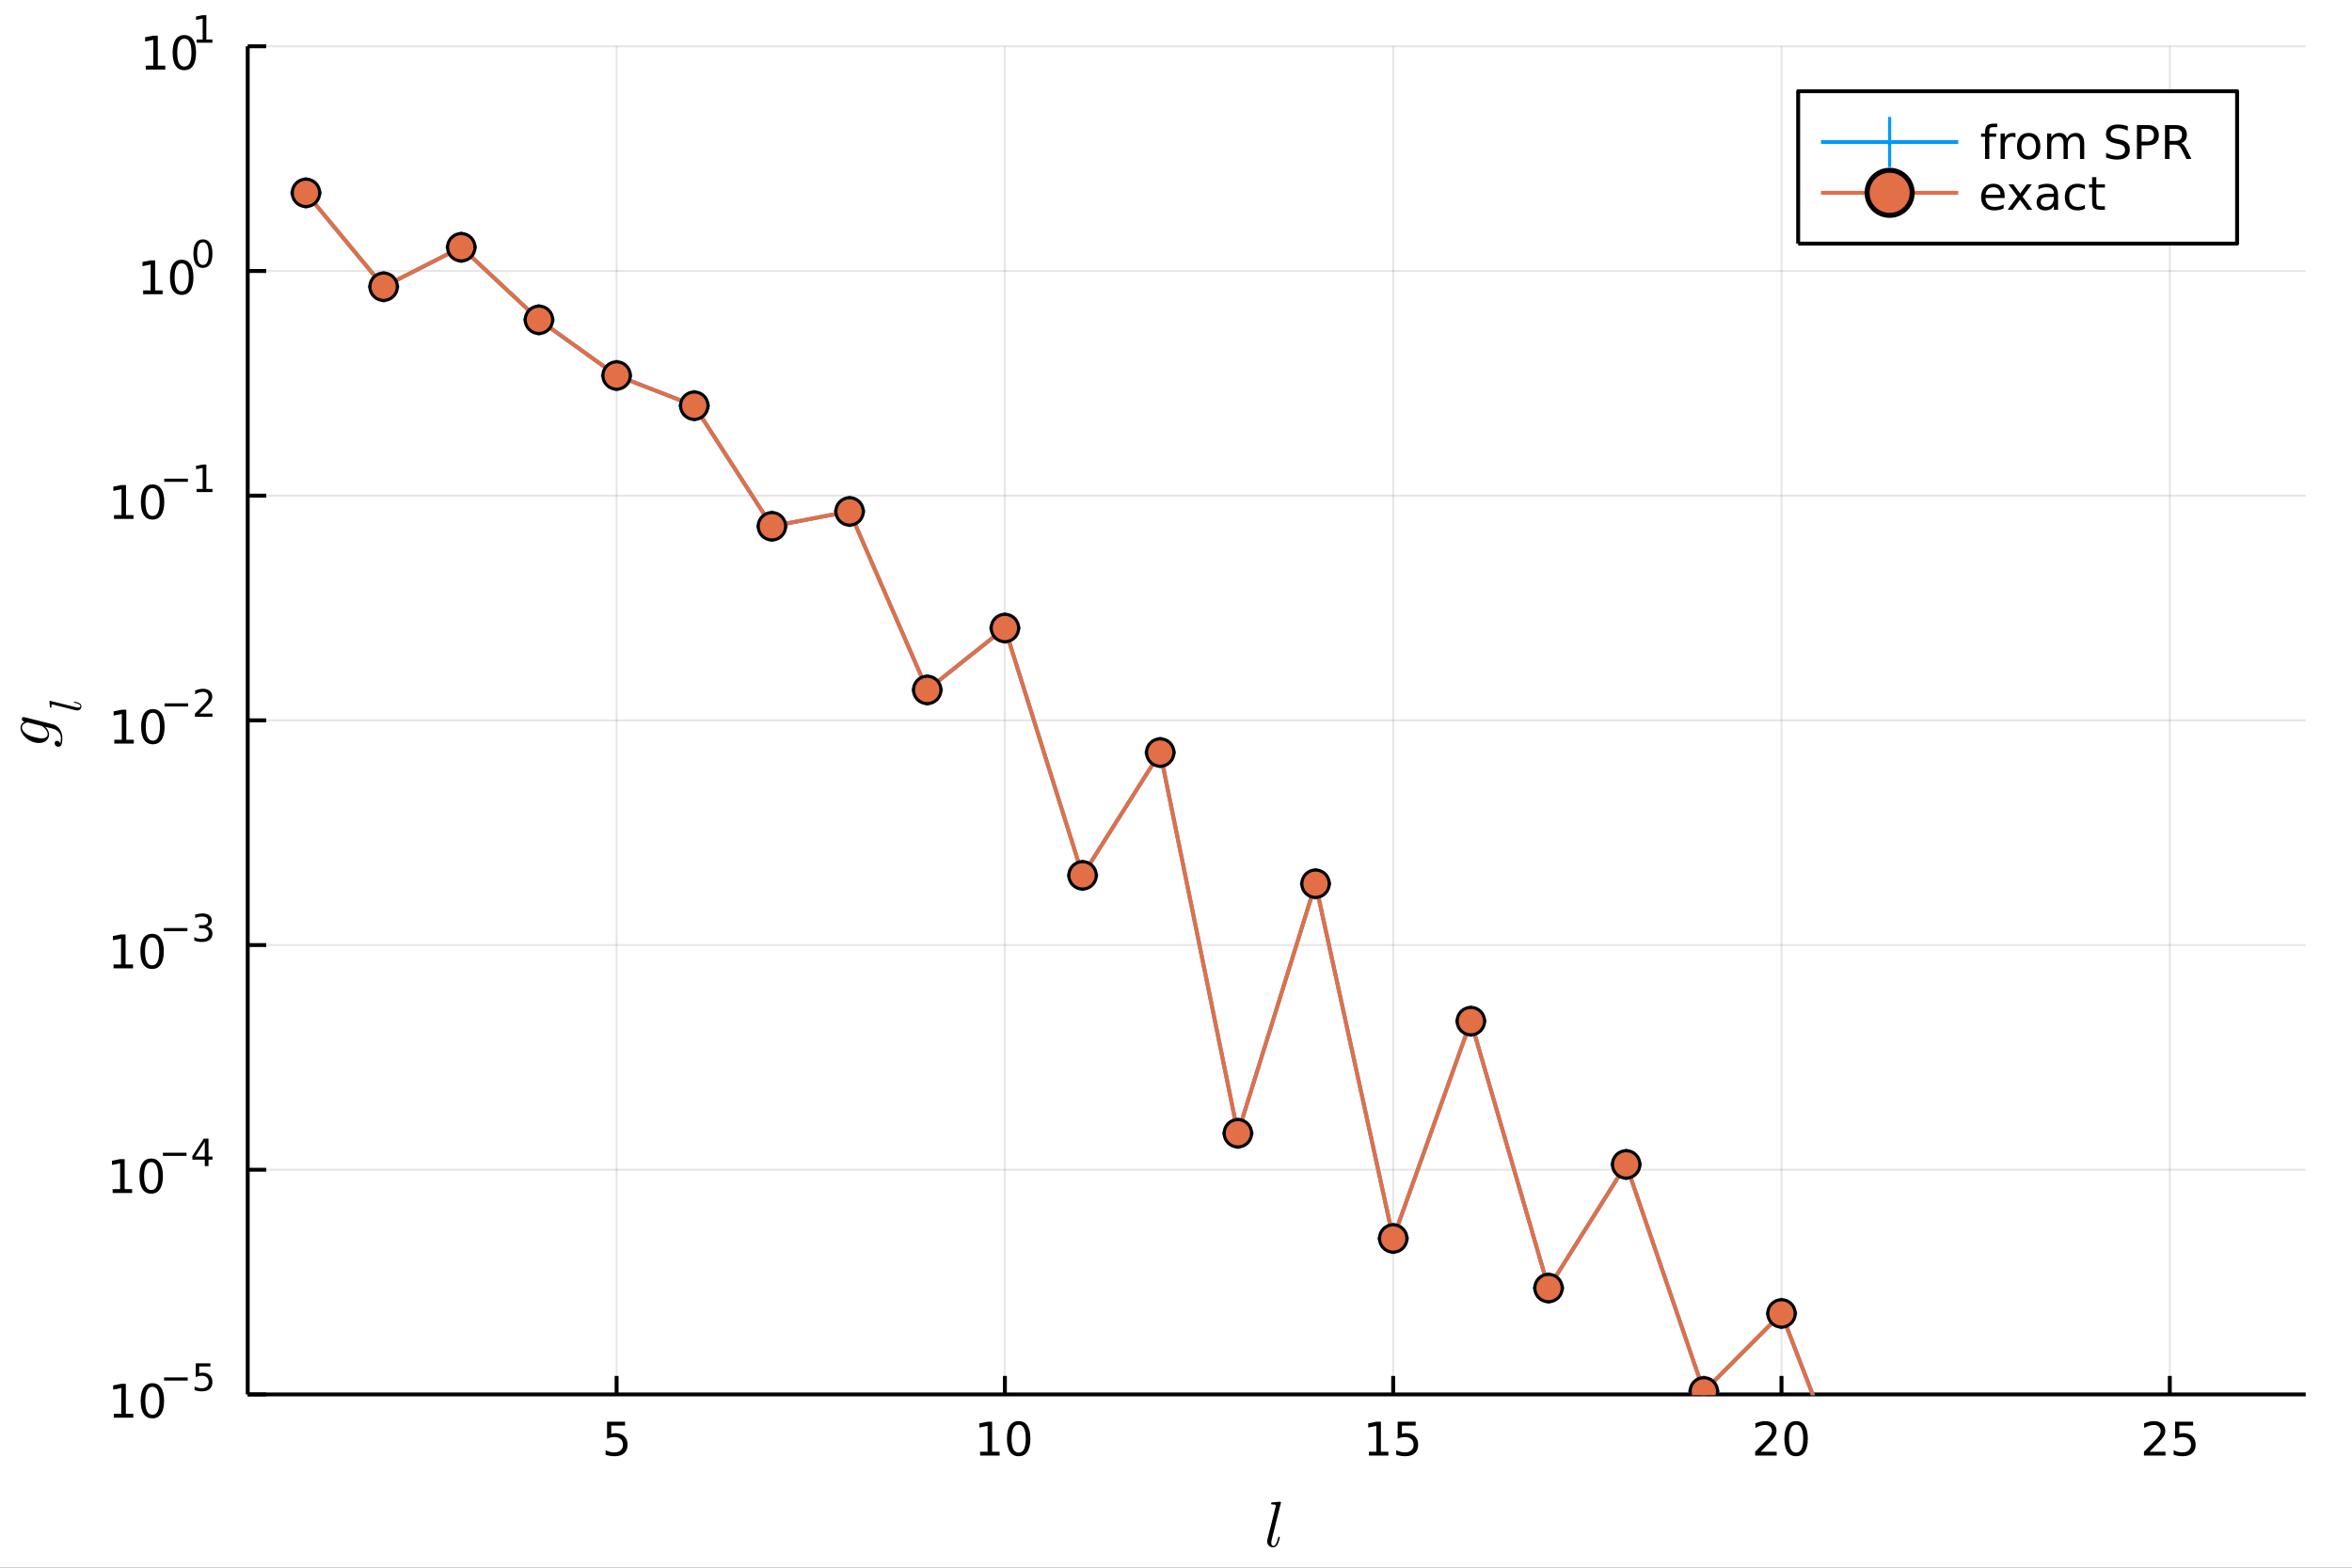<?xml version="1.0" encoding="utf-8"?>
<svg xmlns="http://www.w3.org/2000/svg" xmlns:xlink="http://www.w3.org/1999/xlink" width="600" height="400" viewBox="0 0 2400 1600">
<rect x="0" y="0" width="2400" height="1600" fill="#333333" stroke="none"/>
<defs>
  <clipPath id="clip060">
    <rect x="0" y="0" width="2400" height="1600"/>
  </clipPath>
</defs>
<path clip-path="url(#clip060)" d="
M0 1600 L2400 1600 L2400 0 L0 0  Z
  " fill="#ffffff" fill-rule="evenodd" fill-opacity="1"/>
<defs>
  <clipPath id="clip061">
    <rect x="480" y="0" width="1681" height="1600"/>
  </clipPath>
</defs>
<defs>
  <clipPath id="clip062">
    <rect x="189" y="47" width="2164" height="1377"/>
  </clipPath>
</defs>
<path clip-path="url(#clip060)" d="
M252.764 1423.18 L2352.76 1423.18 L2352.76 47.244 L252.764 47.244  Z
  " fill="#ffffff" fill-rule="evenodd" fill-opacity="1"/>
<defs>
  <clipPath id="clip063">
    <rect x="252" y="47" width="2101" height="1377"/>
  </clipPath>
</defs>
<polyline clip-path="url(#clip063)" style="stroke:#000000; stroke-linecap:butt; stroke-linejoin:round; stroke-width:2; stroke-opacity:0.1; fill:none" points="
  629.178,1423.18 629.178,47.244 
  "/>
<polyline clip-path="url(#clip063)" style="stroke:#000000; stroke-linecap:butt; stroke-linejoin:round; stroke-width:2; stroke-opacity:0.1; fill:none" points="
  1025.4,1423.18 1025.4,47.244 
  "/>
<polyline clip-path="url(#clip063)" style="stroke:#000000; stroke-linecap:butt; stroke-linejoin:round; stroke-width:2; stroke-opacity:0.1; fill:none" points="
  1421.63,1423.18 1421.63,47.244 
  "/>
<polyline clip-path="url(#clip063)" style="stroke:#000000; stroke-linecap:butt; stroke-linejoin:round; stroke-width:2; stroke-opacity:0.1; fill:none" points="
  1817.85,1423.18 1817.85,47.244 
  "/>
<polyline clip-path="url(#clip063)" style="stroke:#000000; stroke-linecap:butt; stroke-linejoin:round; stroke-width:2; stroke-opacity:0.1; fill:none" points="
  2214.08,1423.18 2214.08,47.244 
  "/>
<polyline clip-path="url(#clip060)" style="stroke:#000000; stroke-linecap:butt; stroke-linejoin:round; stroke-width:4; stroke-opacity:1; fill:none" points="
  252.764,1423.18 2352.76,1423.18 
  "/>
<polyline clip-path="url(#clip060)" style="stroke:#000000; stroke-linecap:butt; stroke-linejoin:round; stroke-width:4; stroke-opacity:1; fill:none" points="
  629.178,1423.18 629.178,1404.28 
  "/>
<polyline clip-path="url(#clip060)" style="stroke:#000000; stroke-linecap:butt; stroke-linejoin:round; stroke-width:4; stroke-opacity:1; fill:none" points="
  1025.4,1423.18 1025.4,1404.28 
  "/>
<polyline clip-path="url(#clip060)" style="stroke:#000000; stroke-linecap:butt; stroke-linejoin:round; stroke-width:4; stroke-opacity:1; fill:none" points="
  1421.63,1423.18 1421.63,1404.28 
  "/>
<polyline clip-path="url(#clip060)" style="stroke:#000000; stroke-linecap:butt; stroke-linejoin:round; stroke-width:4; stroke-opacity:1; fill:none" points="
  1817.85,1423.18 1817.85,1404.28 
  "/>
<polyline clip-path="url(#clip060)" style="stroke:#000000; stroke-linecap:butt; stroke-linejoin:round; stroke-width:4; stroke-opacity:1; fill:none" points="
  2214.08,1423.18 2214.08,1404.28 
  "/>
<path clip-path="url(#clip060)" d="M619.455 1451.02 L637.812 1451.02 L637.812 1454.96 L623.738 1454.96 L623.738 1463.43 Q624.756 1463.08 625.775 1462.92 Q626.793 1462.73 627.812 1462.73 Q633.599 1462.73 636.978 1465.9 Q640.358 1469.08 640.358 1474.49 Q640.358 1480.07 636.886 1483.17 Q633.414 1486.25 627.094 1486.25 Q624.918 1486.25 622.65 1485.88 Q620.405 1485.51 617.997 1484.77 L617.997 1480.07 Q620.08 1481.2 622.303 1481.76 Q624.525 1482.32 627.002 1482.32 Q631.006 1482.32 633.344 1480.21 Q635.682 1478.1 635.682 1474.49 Q635.682 1470.88 633.344 1468.77 Q631.006 1466.67 627.002 1466.67 Q625.127 1466.67 623.252 1467.08 Q621.4 1467.5 619.455 1468.38 L619.455 1451.02 Z" fill="#000000" fill-rule="evenodd" fill-opacity="1" /><path clip-path="url(#clip060)" d="M1000.09 1481.64 L1007.73 1481.64 L1007.73 1455.28 L999.419 1456.95 L999.419 1452.69 L1007.68 1451.02 L1012.36 1451.02 L1012.36 1481.64 L1020 1481.64 L1020 1485.58 L1000.09 1485.58 L1000.09 1481.64 Z" fill="#000000" fill-rule="evenodd" fill-opacity="1" /><path clip-path="url(#clip060)" d="M1039.44 1454.1 Q1035.83 1454.1 1034 1457.66 Q1032.2 1461.2 1032.2 1468.33 Q1032.2 1475.44 1034 1479.01 Q1035.83 1482.55 1039.44 1482.55 Q1043.08 1482.55 1044.88 1479.01 Q1046.71 1475.44 1046.71 1468.33 Q1046.71 1461.2 1044.88 1457.66 Q1043.08 1454.1 1039.44 1454.1 M1039.44 1450.39 Q1045.25 1450.39 1048.31 1455 Q1051.39 1459.58 1051.39 1468.33 Q1051.39 1477.06 1048.31 1481.67 Q1045.25 1486.25 1039.44 1486.25 Q1033.63 1486.25 1030.55 1481.67 Q1027.5 1477.06 1027.5 1468.33 Q1027.5 1459.58 1030.55 1455 Q1033.63 1450.39 1039.44 1450.39 Z" fill="#000000" fill-rule="evenodd" fill-opacity="1" /><path clip-path="url(#clip060)" d="M1396.81 1481.64 L1404.45 1481.64 L1404.45 1455.28 L1396.14 1456.95 L1396.14 1452.69 L1404.41 1451.02 L1409.08 1451.02 L1409.08 1481.64 L1416.72 1481.64 L1416.72 1485.58 L1396.81 1485.58 L1396.81 1481.64 Z" fill="#000000" fill-rule="evenodd" fill-opacity="1" /><path clip-path="url(#clip060)" d="M1426.21 1451.02 L1444.57 1451.02 L1444.57 1454.96 L1430.49 1454.96 L1430.49 1463.43 Q1431.51 1463.08 1432.53 1462.92 Q1433.55 1462.73 1434.57 1462.73 Q1440.35 1462.73 1443.73 1465.9 Q1447.11 1469.08 1447.11 1474.49 Q1447.11 1480.07 1443.64 1483.17 Q1440.17 1486.25 1433.85 1486.25 Q1431.67 1486.25 1429.41 1485.88 Q1427.16 1485.51 1424.75 1484.77 L1424.75 1480.07 Q1426.84 1481.2 1429.06 1481.76 Q1431.28 1482.32 1433.76 1482.32 Q1437.76 1482.32 1440.1 1480.21 Q1442.44 1478.1 1442.44 1474.49 Q1442.44 1470.88 1440.1 1468.77 Q1437.76 1466.67 1433.76 1466.67 Q1431.88 1466.67 1430.01 1467.08 Q1428.16 1467.5 1426.21 1468.38 L1426.21 1451.02 Z" fill="#000000" fill-rule="evenodd" fill-opacity="1" /><path clip-path="url(#clip060)" d="M1796.63 1481.64 L1812.94 1481.64 L1812.94 1485.58 L1791 1485.58 L1791 1481.64 Q1793.66 1478.89 1798.25 1474.26 Q1802.85 1469.61 1804.03 1468.27 Q1806.28 1465.74 1807.16 1464.01 Q1808.06 1462.25 1808.06 1460.56 Q1808.06 1457.8 1806.12 1456.07 Q1804.19 1454.33 1801.09 1454.33 Q1798.89 1454.33 1796.44 1455.09 Q1794.01 1455.86 1791.23 1457.41 L1791.23 1452.69 Q1794.06 1451.55 1796.51 1450.97 Q1798.96 1450.39 1801 1450.39 Q1806.37 1450.39 1809.57 1453.08 Q1812.76 1455.77 1812.76 1460.26 Q1812.76 1462.39 1811.95 1464.31 Q1811.16 1466.2 1809.06 1468.8 Q1808.48 1469.47 1805.38 1472.69 Q1802.27 1475.88 1796.63 1481.64 Z" fill="#000000" fill-rule="evenodd" fill-opacity="1" /><path clip-path="url(#clip060)" d="M1832.76 1454.1 Q1829.15 1454.1 1827.32 1457.66 Q1825.51 1461.2 1825.51 1468.33 Q1825.51 1475.44 1827.32 1479.01 Q1829.15 1482.55 1832.76 1482.55 Q1836.39 1482.55 1838.2 1479.01 Q1840.03 1475.44 1840.03 1468.33 Q1840.03 1461.2 1838.2 1457.66 Q1836.39 1454.1 1832.76 1454.1 M1832.76 1450.39 Q1838.57 1450.39 1841.63 1455 Q1844.7 1459.58 1844.7 1468.33 Q1844.7 1477.06 1841.63 1481.67 Q1838.57 1486.25 1832.76 1486.25 Q1826.95 1486.25 1823.87 1481.67 Q1820.82 1477.06 1820.82 1468.33 Q1820.82 1459.58 1823.87 1455 Q1826.95 1450.39 1832.76 1450.39 Z" fill="#000000" fill-rule="evenodd" fill-opacity="1" /><path clip-path="url(#clip060)" d="M2193.35 1481.64 L2209.67 1481.64 L2209.67 1485.58 L2187.72 1485.58 L2187.72 1481.64 Q2190.39 1478.89 2194.97 1474.26 Q2199.57 1469.61 2200.76 1468.27 Q2203 1465.74 2203.88 1464.01 Q2204.78 1462.25 2204.78 1460.56 Q2204.78 1457.8 2202.84 1456.07 Q2200.92 1454.33 2197.82 1454.33 Q2195.62 1454.33 2193.16 1455.09 Q2190.73 1455.86 2187.95 1457.41 L2187.95 1452.69 Q2190.78 1451.55 2193.23 1450.97 Q2195.69 1450.39 2197.72 1450.39 Q2203.09 1450.39 2206.29 1453.08 Q2209.48 1455.77 2209.48 1460.26 Q2209.48 1462.39 2208.67 1464.31 Q2207.89 1466.2 2205.78 1468.8 Q2205.2 1469.47 2202.1 1472.69 Q2199 1475.88 2193.35 1481.64 Z" fill="#000000" fill-rule="evenodd" fill-opacity="1" /><path clip-path="url(#clip060)" d="M2219.53 1451.02 L2237.88 1451.02 L2237.88 1454.96 L2223.81 1454.96 L2223.81 1463.43 Q2224.83 1463.08 2225.85 1462.92 Q2226.87 1462.73 2227.88 1462.73 Q2233.67 1462.73 2237.05 1465.9 Q2240.43 1469.08 2240.43 1474.49 Q2240.43 1480.07 2236.96 1483.17 Q2233.49 1486.25 2227.17 1486.25 Q2224.99 1486.25 2222.72 1485.88 Q2220.48 1485.51 2218.07 1484.77 L2218.07 1480.07 Q2220.15 1481.2 2222.38 1481.76 Q2224.6 1482.32 2227.07 1482.32 Q2231.08 1482.32 2233.42 1480.21 Q2235.76 1478.1 2235.76 1474.49 Q2235.76 1470.88 2233.42 1468.77 Q2231.08 1466.67 2227.07 1466.67 Q2225.2 1466.67 2223.32 1467.08 Q2221.47 1467.5 2219.53 1468.38 L2219.53 1451.02 Z" fill="#000000" fill-rule="evenodd" fill-opacity="1" /><path clip-path="url(#clip060)" d="M1307.14 1533.4 L1297.64 1571.54 Q1297.25 1573.05 1297.25 1574.69 Q1297.25 1577.72 1299.25 1577.72 Q1300.18 1577.72 1300.95 1577.11 Q1301.73 1576.46 1302.31 1575.21 Q1302.92 1573.92 1303.3 1572.7 Q1303.72 1571.47 1304.24 1569.57 Q1304.4 1568.83 1304.56 1568.61 Q1304.72 1568.38 1305.17 1568.38 Q1305.98 1568.38 1305.98 1569.02 Q1305.17 1572.99 1303.98 1575.5 Q1302.24 1579.2 1299.02 1579.2 Q1296.61 1579.2 1294.8 1577.53 Q1293.03 1575.82 1293.03 1573.11 Q1293.03 1572.08 1293.35 1570.86 L1301.66 1537.88 L1301.89 1536.59 Q1301.89 1536.24 1301.76 1536.05 Q1301.63 1535.85 1300.86 1535.66 Q1300.12 1535.47 1298.63 1535.47 Q1298.02 1535.47 1297.73 1535.43 Q1297.48 1535.4 1297.22 1535.24 Q1296.99 1535.08 1296.99 1534.73 Q1296.99 1534.15 1297.22 1533.82 Q1297.48 1533.5 1297.67 1533.44 Q1297.86 1533.37 1298.25 1533.34 Q1298.8 1533.31 1300.63 1533.15 Q1302.47 1532.95 1304.05 1532.83 Q1305.62 1532.7 1306.3 1532.7 Q1306.69 1532.7 1306.88 1532.89 Q1307.1 1533.05 1307.14 1533.24 L1307.14 1533.4 Z" fill="#000000" fill-rule="evenodd" fill-opacity="1" /><polyline clip-path="url(#clip063)" style="stroke:#000000; stroke-linecap:butt; stroke-linejoin:round; stroke-width:2; stroke-opacity:0.1; fill:none" points="
  252.764,1423.18 2352.76,1423.18 
  "/>
<polyline clip-path="url(#clip063)" style="stroke:#000000; stroke-linecap:butt; stroke-linejoin:round; stroke-width:2; stroke-opacity:0.1; fill:none" points="
  252.764,1193.86 2352.76,1193.86 
  "/>
<polyline clip-path="url(#clip063)" style="stroke:#000000; stroke-linecap:butt; stroke-linejoin:round; stroke-width:2; stroke-opacity:0.1; fill:none" points="
  252.764,964.535 2352.76,964.535 
  "/>
<polyline clip-path="url(#clip063)" style="stroke:#000000; stroke-linecap:butt; stroke-linejoin:round; stroke-width:2; stroke-opacity:0.1; fill:none" points="
  252.764,735.212 2352.76,735.212 
  "/>
<polyline clip-path="url(#clip063)" style="stroke:#000000; stroke-linecap:butt; stroke-linejoin:round; stroke-width:2; stroke-opacity:0.1; fill:none" points="
  252.764,505.889 2352.76,505.889 
  "/>
<polyline clip-path="url(#clip063)" style="stroke:#000000; stroke-linecap:butt; stroke-linejoin:round; stroke-width:2; stroke-opacity:0.1; fill:none" points="
  252.764,276.567 2352.76,276.567 
  "/>
<polyline clip-path="url(#clip063)" style="stroke:#000000; stroke-linecap:butt; stroke-linejoin:round; stroke-width:2; stroke-opacity:0.1; fill:none" points="
  252.764,47.244 2352.76,47.244 
  "/>
<polyline clip-path="url(#clip060)" style="stroke:#000000; stroke-linecap:butt; stroke-linejoin:round; stroke-width:4; stroke-opacity:1; fill:none" points="
  252.764,1423.18 252.764,47.244 
  "/>
<polyline clip-path="url(#clip060)" style="stroke:#000000; stroke-linecap:butt; stroke-linejoin:round; stroke-width:4; stroke-opacity:1; fill:none" points="
  252.764,1423.18 271.662,1423.18 
  "/>
<polyline clip-path="url(#clip060)" style="stroke:#000000; stroke-linecap:butt; stroke-linejoin:round; stroke-width:4; stroke-opacity:1; fill:none" points="
  252.764,1193.86 271.662,1193.86 
  "/>
<polyline clip-path="url(#clip060)" style="stroke:#000000; stroke-linecap:butt; stroke-linejoin:round; stroke-width:4; stroke-opacity:1; fill:none" points="
  252.764,964.535 271.662,964.535 
  "/>
<polyline clip-path="url(#clip060)" style="stroke:#000000; stroke-linecap:butt; stroke-linejoin:round; stroke-width:4; stroke-opacity:1; fill:none" points="
  252.764,735.212 271.662,735.212 
  "/>
<polyline clip-path="url(#clip060)" style="stroke:#000000; stroke-linecap:butt; stroke-linejoin:round; stroke-width:4; stroke-opacity:1; fill:none" points="
  252.764,505.889 271.662,505.889 
  "/>
<polyline clip-path="url(#clip060)" style="stroke:#000000; stroke-linecap:butt; stroke-linejoin:round; stroke-width:4; stroke-opacity:1; fill:none" points="
  252.764,276.567 271.662,276.567 
  "/>
<polyline clip-path="url(#clip060)" style="stroke:#000000; stroke-linecap:butt; stroke-linejoin:round; stroke-width:4; stroke-opacity:1; fill:none" points="
  252.764,47.244 271.662,47.244 
  "/>
<path clip-path="url(#clip060)" d="M116.135 1442.97 L123.774 1442.97 L123.774 1416.61 L115.464 1418.27 L115.464 1414.01 L123.728 1412.35 L128.404 1412.35 L128.404 1442.97 L136.042 1442.97 L136.042 1446.91 L116.135 1446.91 L116.135 1442.97 Z" fill="#000000" fill-rule="evenodd" fill-opacity="1" /><path clip-path="url(#clip060)" d="M155.487 1415.43 Q151.876 1415.43 150.047 1418.99 Q148.241 1422.53 148.241 1429.66 Q148.241 1436.77 150.047 1440.33 Q151.876 1443.88 155.487 1443.88 Q159.121 1443.88 160.927 1440.33 Q162.755 1436.77 162.755 1429.66 Q162.755 1422.53 160.927 1418.99 Q159.121 1415.43 155.487 1415.43 M155.487 1411.72 Q161.297 1411.72 164.352 1416.33 Q167.431 1420.91 167.431 1429.66 Q167.431 1438.39 164.352 1443 Q161.297 1447.58 155.487 1447.58 Q149.677 1447.58 146.598 1443 Q143.542 1438.39 143.542 1429.66 Q143.542 1420.91 146.598 1416.33 Q149.677 1411.72 155.487 1411.72 Z" fill="#000000" fill-rule="evenodd" fill-opacity="1" /><path clip-path="url(#clip060)" d="M167.431 1405.82 L191.543 1405.82 L191.543 1409.02 L167.431 1409.02 L167.431 1405.82 Z" fill="#000000" fill-rule="evenodd" fill-opacity="1" /><path clip-path="url(#clip060)" d="M199.781 1391.42 L214.695 1391.42 L214.695 1394.61 L203.26 1394.61 L203.26 1401.5 Q204.088 1401.22 204.915 1401.08 Q205.743 1400.93 206.57 1400.93 Q211.272 1400.93 214.018 1403.51 Q216.764 1406.09 216.764 1410.49 Q216.764 1415.02 213.943 1417.54 Q211.122 1420.04 205.987 1420.04 Q204.219 1420.04 202.376 1419.74 Q200.552 1419.44 198.596 1418.84 L198.596 1415.02 Q200.288 1415.94 202.094 1416.39 Q203.899 1416.85 205.912 1416.85 Q209.166 1416.85 211.065 1415.13 Q212.965 1413.42 212.965 1410.49 Q212.965 1407.55 211.065 1405.84 Q209.166 1404.13 205.912 1404.13 Q204.388 1404.13 202.865 1404.47 Q201.36 1404.81 199.781 1405.52 L199.781 1391.42 Z" fill="#000000" fill-rule="evenodd" fill-opacity="1" /><path clip-path="url(#clip060)" d="M114.931 1213.65 L122.57 1213.65 L122.57 1187.28 L114.26 1188.95 L114.26 1184.69 L122.524 1183.02 L127.2 1183.02 L127.2 1213.65 L134.839 1213.65 L134.839 1217.58 L114.931 1217.58 L114.931 1213.65 Z" fill="#000000" fill-rule="evenodd" fill-opacity="1" /><path clip-path="url(#clip060)" d="M154.283 1186.1 Q150.672 1186.1 148.843 1189.67 Q147.038 1193.21 147.038 1200.34 Q147.038 1207.45 148.843 1211.01 Q150.672 1214.55 154.283 1214.55 Q157.917 1214.55 159.723 1211.01 Q161.552 1207.45 161.552 1200.34 Q161.552 1193.21 159.723 1189.67 Q157.917 1186.1 154.283 1186.1 M154.283 1182.4 Q160.093 1182.4 163.149 1187.01 Q166.227 1191.59 166.227 1200.34 Q166.227 1209.07 163.149 1213.67 Q160.093 1218.26 154.283 1218.26 Q148.473 1218.26 145.394 1213.67 Q142.339 1209.07 142.339 1200.34 Q142.339 1191.59 145.394 1187.01 Q148.473 1182.4 154.283 1182.4 Z" fill="#000000" fill-rule="evenodd" fill-opacity="1" /><path clip-path="url(#clip060)" d="M166.227 1176.5 L190.339 1176.5 L190.339 1179.7 L166.227 1179.7 L166.227 1176.5 Z" fill="#000000" fill-rule="evenodd" fill-opacity="1" /><path clip-path="url(#clip060)" d="M208.978 1165.4 L199.386 1180.39 L208.978 1180.39 L208.978 1165.4 M207.981 1162.09 L212.758 1162.09 L212.758 1180.39 L216.764 1180.39 L216.764 1183.55 L212.758 1183.55 L212.758 1190.17 L208.978 1190.17 L208.978 1183.55 L196.301 1183.55 L196.301 1179.89 L207.981 1162.09 Z" fill="#000000" fill-rule="evenodd" fill-opacity="1" /><path clip-path="url(#clip060)" d="M115.853 984.327 L123.492 984.327 L123.492 957.961 L115.182 959.628 L115.182 955.369 L123.446 953.702 L128.121 953.702 L128.121 984.327 L135.76 984.327 L135.76 988.262 L115.853 988.262 L115.853 984.327 Z" fill="#000000" fill-rule="evenodd" fill-opacity="1" /><path clip-path="url(#clip060)" d="M155.205 956.781 Q151.594 956.781 149.765 960.346 Q147.959 963.887 147.959 971.017 Q147.959 978.123 149.765 981.688 Q151.594 985.23 155.205 985.23 Q158.839 985.23 160.644 981.688 Q162.473 978.123 162.473 971.017 Q162.473 963.887 160.644 960.346 Q158.839 956.781 155.205 956.781 M155.205 953.077 Q161.015 953.077 164.07 957.684 Q167.149 962.267 167.149 971.017 Q167.149 979.744 164.07 984.35 Q161.015 988.933 155.205 988.933 Q149.395 988.933 146.316 984.35 Q143.26 979.744 143.26 971.017 Q143.26 962.267 146.316 957.684 Q149.395 953.077 155.205 953.077 Z" fill="#000000" fill-rule="evenodd" fill-opacity="1" /><path clip-path="url(#clip060)" d="M167.149 947.179 L191.261 947.179 L191.261 950.376 L167.149 950.376 L167.149 947.179 Z" fill="#000000" fill-rule="evenodd" fill-opacity="1" /><path clip-path="url(#clip060)" d="M210.971 945.712 Q213.698 946.295 215.222 948.138 Q216.764 949.981 216.764 952.689 Q216.764 956.846 213.905 959.121 Q211.046 961.397 205.78 961.397 Q204.012 961.397 202.132 961.04 Q200.27 960.701 198.276 960.005 L198.276 956.338 Q199.856 957.26 201.737 957.73 Q203.617 958.2 205.667 958.2 Q209.241 958.2 211.103 956.789 Q212.984 955.379 212.984 952.689 Q212.984 950.207 211.234 948.815 Q209.504 947.404 206.401 947.404 L203.128 947.404 L203.128 944.282 L206.551 944.282 Q209.354 944.282 210.84 943.172 Q212.325 942.044 212.325 939.938 Q212.325 937.775 210.783 936.627 Q209.26 935.461 206.401 935.461 Q204.84 935.461 203.053 935.8 Q201.266 936.138 199.122 936.853 L199.122 933.468 Q201.285 932.866 203.166 932.565 Q205.066 932.264 206.739 932.264 Q211.065 932.264 213.585 934.239 Q216.106 936.195 216.106 939.543 Q216.106 941.875 214.77 943.492 Q213.435 945.091 210.971 945.712 Z" fill="#000000" fill-rule="evenodd" fill-opacity="1" /><path clip-path="url(#clip060)" d="M116.624 755.004 L124.263 755.004 L124.263 728.639 L115.953 730.305 L115.953 726.046 L124.217 724.38 L128.893 724.38 L128.893 755.004 L136.531 755.004 L136.531 758.94 L116.624 758.94 L116.624 755.004 Z" fill="#000000" fill-rule="evenodd" fill-opacity="1" /><path clip-path="url(#clip060)" d="M155.976 727.458 Q152.365 727.458 150.536 731.023 Q148.73 734.565 148.73 741.694 Q148.73 748.801 150.536 752.366 Q152.365 755.907 155.976 755.907 Q159.61 755.907 161.416 752.366 Q163.244 748.801 163.244 741.694 Q163.244 734.565 161.416 731.023 Q159.61 727.458 155.976 727.458 M155.976 723.755 Q161.786 723.755 164.841 728.361 Q167.92 732.944 167.92 741.694 Q167.92 750.421 164.841 755.028 Q161.786 759.611 155.976 759.611 Q150.166 759.611 147.087 755.028 Q144.031 750.421 144.031 741.694 Q144.031 732.944 147.087 728.361 Q150.166 723.755 155.976 723.755 Z" fill="#000000" fill-rule="evenodd" fill-opacity="1" /><path clip-path="url(#clip060)" d="M167.92 717.856 L192.032 717.856 L192.032 721.053 L167.92 721.053 L167.92 717.856 Z" fill="#000000" fill-rule="evenodd" fill-opacity="1" /><path clip-path="url(#clip060)" d="M203.504 728.332 L216.764 728.332 L216.764 731.529 L198.934 731.529 L198.934 728.332 Q201.097 726.094 204.821 722.332 Q208.564 718.552 209.523 717.461 Q211.347 715.411 212.062 714 Q212.796 712.571 212.796 711.198 Q212.796 708.96 211.216 707.549 Q209.655 706.139 207.134 706.139 Q205.348 706.139 203.354 706.759 Q201.379 707.38 199.122 708.64 L199.122 704.803 Q201.417 703.882 203.41 703.412 Q205.404 702.941 207.059 702.941 Q211.423 702.941 214.018 705.123 Q216.613 707.305 216.613 710.953 Q216.613 712.684 215.955 714.245 Q215.316 715.787 213.604 717.894 Q213.134 718.439 210.614 721.053 Q208.094 723.649 203.504 728.332 Z" fill="#000000" fill-rule="evenodd" fill-opacity="1" /><path clip-path="url(#clip060)" d="M116.323 525.682 L123.962 525.682 L123.962 499.316 L115.652 500.983 L115.652 496.724 L123.916 495.057 L128.592 495.057 L128.592 525.682 L136.231 525.682 L136.231 529.617 L116.323 529.617 L116.323 525.682 Z" fill="#000000" fill-rule="evenodd" fill-opacity="1" /><path clip-path="url(#clip060)" d="M155.675 498.136 Q152.064 498.136 150.235 501.7 Q148.43 505.242 148.43 512.372 Q148.43 519.478 150.235 523.043 Q152.064 526.585 155.675 526.585 Q159.309 526.585 161.115 523.043 Q162.943 519.478 162.943 512.372 Q162.943 505.242 161.115 501.7 Q159.309 498.136 155.675 498.136 M155.675 494.432 Q161.485 494.432 164.541 499.038 Q167.619 503.622 167.619 512.372 Q167.619 521.098 164.541 525.705 Q161.485 530.288 155.675 530.288 Q149.865 530.288 146.786 525.705 Q143.73 521.098 143.73 512.372 Q143.73 503.622 146.786 499.038 Q149.865 494.432 155.675 494.432 Z" fill="#000000" fill-rule="evenodd" fill-opacity="1" /><path clip-path="url(#clip060)" d="M167.619 488.533 L191.731 488.533 L191.731 491.731 L167.619 491.731 L167.619 488.533 Z" fill="#000000" fill-rule="evenodd" fill-opacity="1" /><path clip-path="url(#clip060)" d="M200.589 499.009 L206.796 499.009 L206.796 477.587 L200.044 478.941 L200.044 475.481 L206.758 474.127 L210.557 474.127 L210.557 499.009 L216.764 499.009 L216.764 502.207 L200.589 502.207 L200.589 499.009 Z" fill="#000000" fill-rule="evenodd" fill-opacity="1" /><path clip-path="url(#clip060)" d="M146.058 296.359 L153.697 296.359 L153.697 269.994 L145.387 271.66 L145.387 267.401 L153.651 265.734 L158.327 265.734 L158.327 296.359 L165.966 296.359 L165.966 300.294 L146.058 300.294 L146.058 296.359 Z" fill="#000000" fill-rule="evenodd" fill-opacity="1" /><path clip-path="url(#clip060)" d="M185.41 268.813 Q181.799 268.813 179.97 272.378 Q178.165 275.919 178.165 283.049 Q178.165 290.155 179.97 293.72 Q181.799 297.262 185.41 297.262 Q189.044 297.262 190.85 293.72 Q192.678 290.155 192.678 283.049 Q192.678 275.919 190.85 272.378 Q189.044 268.813 185.41 268.813 M185.41 265.109 Q191.22 265.109 194.276 269.716 Q197.354 274.299 197.354 283.049 Q197.354 291.776 194.276 296.382 Q191.22 300.966 185.41 300.966 Q179.6 300.966 176.521 296.382 Q173.466 291.776 173.466 283.049 Q173.466 274.299 176.521 269.716 Q179.6 265.109 185.41 265.109 Z" fill="#000000" fill-rule="evenodd" fill-opacity="1" /><path clip-path="url(#clip060)" d="M207.059 247.305 Q204.125 247.305 202.639 250.202 Q201.172 253.079 201.172 258.872 Q201.172 264.646 202.639 267.543 Q204.125 270.42 207.059 270.42 Q210.012 270.42 211.479 267.543 Q212.965 264.646 212.965 258.872 Q212.965 253.079 211.479 250.202 Q210.012 247.305 207.059 247.305 M207.059 244.296 Q211.78 244.296 214.263 248.039 Q216.764 251.763 216.764 258.872 Q216.764 265.963 214.263 269.705 Q211.78 273.429 207.059 273.429 Q202.338 273.429 199.837 269.705 Q197.354 265.963 197.354 258.872 Q197.354 251.763 199.837 248.039 Q202.338 244.296 207.059 244.296 Z" fill="#000000" fill-rule="evenodd" fill-opacity="1" /><path clip-path="url(#clip060)" d="M148.748 67.037 L156.387 67.037 L156.387 40.671 L148.077 42.338 L148.077 38.078 L156.34 36.412 L161.016 36.412 L161.016 67.037 L168.655 67.037 L168.655 70.972 L148.748 70.972 L148.748 67.037 Z" fill="#000000" fill-rule="evenodd" fill-opacity="1" /><path clip-path="url(#clip060)" d="M188.099 39.49 Q184.488 39.49 182.66 43.055 Q180.854 46.597 180.854 53.726 Q180.854 60.833 182.66 64.398 Q184.488 67.939 188.099 67.939 Q191.734 67.939 193.539 64.398 Q195.368 60.833 195.368 53.726 Q195.368 46.597 193.539 43.055 Q191.734 39.49 188.099 39.49 M188.099 35.787 Q193.91 35.787 196.965 40.393 Q200.044 44.977 200.044 53.726 Q200.044 62.453 196.965 67.06 Q193.91 71.643 188.099 71.643 Q182.289 71.643 179.211 67.06 Q176.155 62.453 176.155 53.726 Q176.155 44.977 179.211 40.393 Q182.289 35.787 188.099 35.787 Z" fill="#000000" fill-rule="evenodd" fill-opacity="1" /><path clip-path="url(#clip060)" d="M200.589 40.364 L206.796 40.364 L206.796 18.942 L200.044 20.296 L200.044 16.835 L206.758 15.481 L210.557 15.481 L210.557 40.364 L216.764 40.364 L216.764 43.561 L200.589 43.561 L200.589 40.364 Z" fill="#000000" fill-rule="evenodd" fill-opacity="1" /><path clip-path="url(#clip060)" d="M24.036 731.86 Q24.068 731.86 25.227 732.053 L54.503 739.396 Q56.048 739.782 57.594 740.877 Q59.172 741.94 60.525 743.647 Q61.91 745.322 62.747 747.898 Q63.617 750.442 63.617 753.373 Q63.617 758.043 62.618 760.104 Q61.652 762.133 59.591 762.133 Q57.788 762.133 56.757 761.006 Q55.759 759.879 55.759 758.591 Q55.759 757.367 56.467 756.723 Q57.176 756.079 58.078 756.079 Q59.076 756.079 60.074 756.755 Q61.105 757.431 61.491 758.784 Q62.168 756.626 62.168 753.502 Q62.168 746.9 55.179 744.066 Q55.082 744.001 55.05 744.001 L46.322 741.811 L46.258 741.908 Q46.902 742.455 47.643 743.325 Q48.351 744.162 49.221 745.966 Q50.09 747.769 50.09 749.541 Q50.09 753.244 47.256 755.789 Q44.39 758.301 39.656 758.301 Q36.21 758.301 32.764 756.916 Q29.285 755.499 26.741 753.309 Q24.165 751.087 22.554 748.252 Q20.944 745.386 20.944 742.616 Q20.944 740.684 22.104 739.042 Q23.231 737.399 25.099 736.497 Q23.553 736.336 22.909 735.467 Q22.265 734.565 22.265 733.792 Q22.265 732.923 22.748 732.407 Q23.198 731.86 24.036 731.86 M28.062 737.27 Q27.868 737.27 27.353 737.399 Q26.806 737.528 25.936 737.914 Q25.067 738.269 24.294 738.816 Q23.521 739.364 22.973 740.362 Q22.393 741.328 22.393 742.552 Q22.393 744.549 24.068 746.546 Q25.711 748.542 28.255 749.927 Q30.703 751.215 35.437 752.439 Q40.171 753.631 42.586 753.631 Q44.97 753.631 46.805 752.6 Q48.641 751.57 48.641 749.347 Q48.641 746.771 46.258 744.001 Q43.778 741.135 41.653 740.652 L29.06 737.464 Q28.287 737.27 28.062 737.27 Z" fill="#000000" fill-rule="evenodd" fill-opacity="1" /><path clip-path="url(#clip060)" d="M50.98 715.235 L77.672 721.885 Q78.731 722.156 79.881 722.156 Q82 722.156 82 720.758 Q82 720.104 81.572 719.563 Q81.121 719.022 80.242 718.616 Q79.34 718.188 78.484 717.917 Q77.627 717.624 76.297 717.263 Q75.778 717.151 75.62 717.038 Q75.463 716.925 75.463 716.61 Q75.463 716.046 75.913 716.046 Q78.686 716.61 80.445 717.444 Q83.037 718.661 83.037 720.916 Q83.037 722.606 81.865 723.869 Q80.67 725.109 78.776 725.109 Q78.055 725.109 77.198 724.883 L54.113 719.067 L53.212 718.909 Q52.964 718.909 52.828 718.999 Q52.693 719.09 52.558 719.631 Q52.422 720.149 52.422 721.186 Q52.422 721.615 52.4 721.817 Q52.377 721.998 52.265 722.178 Q52.152 722.336 51.904 722.336 Q51.498 722.336 51.273 722.178 Q51.047 721.998 51.002 721.862 Q50.957 721.727 50.935 721.457 Q50.912 721.073 50.799 719.788 Q50.664 718.503 50.574 717.399 Q50.484 716.294 50.484 715.821 Q50.484 715.55 50.619 715.415 Q50.732 715.257 50.867 715.235 L50.98 715.235 Z" fill="#000000" fill-rule="evenodd" fill-opacity="1" /><polyline clip-path="url(#clip063)" style="stroke:#009af9; stroke-linecap:butt; stroke-linejoin:round; stroke-width:4; stroke-opacity:1; fill:none" points="
  312.198,196.821 391.443,292.623 470.688,252.363 549.933,326.391 629.178,383.246 708.423,414.045 787.668,537.119 866.913,521.953 946.158,704.13 1025.4,640.962 
  1104.65,893.394 1183.89,768.009 1263.14,1156.62 1342.38,901.92 1421.63,1263.97 1500.87,1042.16 1580.12,1314.59 1659.36,1188.42 1738.61,1420.07 1817.85,1340.51 
  1897.1,1546.59 1976.34,1498.32 2055.59,1686.15 2134.83,1661.75 2214.08,1835.61 2293.32,1830.73 
  "/>
<line clip-path="url(#clip063)" x1="312.198" y1="196.821" x2="312.198" y2="180.821" style="stroke:#009af9; stroke-width:3.2; stroke-opacity:1"/>
<line clip-path="url(#clip063)" x1="312.198" y1="196.821" x2="296.198" y2="196.821" style="stroke:#009af9; stroke-width:3.2; stroke-opacity:1"/>
<line clip-path="url(#clip063)" x1="312.198" y1="196.821" x2="312.198" y2="212.821" style="stroke:#009af9; stroke-width:3.2; stroke-opacity:1"/>
<line clip-path="url(#clip063)" x1="312.198" y1="196.821" x2="328.198" y2="196.821" style="stroke:#009af9; stroke-width:3.2; stroke-opacity:1"/>
<line clip-path="url(#clip063)" x1="391.443" y1="292.623" x2="391.443" y2="276.623" style="stroke:#009af9; stroke-width:3.2; stroke-opacity:1"/>
<line clip-path="url(#clip063)" x1="391.443" y1="292.623" x2="375.443" y2="292.623" style="stroke:#009af9; stroke-width:3.2; stroke-opacity:1"/>
<line clip-path="url(#clip063)" x1="391.443" y1="292.623" x2="391.443" y2="308.623" style="stroke:#009af9; stroke-width:3.2; stroke-opacity:1"/>
<line clip-path="url(#clip063)" x1="391.443" y1="292.623" x2="407.443" y2="292.623" style="stroke:#009af9; stroke-width:3.2; stroke-opacity:1"/>
<line clip-path="url(#clip063)" x1="470.688" y1="252.363" x2="470.688" y2="236.363" style="stroke:#009af9; stroke-width:3.2; stroke-opacity:1"/>
<line clip-path="url(#clip063)" x1="470.688" y1="252.363" x2="454.688" y2="252.363" style="stroke:#009af9; stroke-width:3.2; stroke-opacity:1"/>
<line clip-path="url(#clip063)" x1="470.688" y1="252.363" x2="470.688" y2="268.363" style="stroke:#009af9; stroke-width:3.2; stroke-opacity:1"/>
<line clip-path="url(#clip063)" x1="470.688" y1="252.363" x2="486.688" y2="252.363" style="stroke:#009af9; stroke-width:3.2; stroke-opacity:1"/>
<line clip-path="url(#clip063)" x1="549.933" y1="326.391" x2="549.933" y2="310.391" style="stroke:#009af9; stroke-width:3.2; stroke-opacity:1"/>
<line clip-path="url(#clip063)" x1="549.933" y1="326.391" x2="533.933" y2="326.391" style="stroke:#009af9; stroke-width:3.2; stroke-opacity:1"/>
<line clip-path="url(#clip063)" x1="549.933" y1="326.391" x2="549.933" y2="342.391" style="stroke:#009af9; stroke-width:3.2; stroke-opacity:1"/>
<line clip-path="url(#clip063)" x1="549.933" y1="326.391" x2="565.933" y2="326.391" style="stroke:#009af9; stroke-width:3.2; stroke-opacity:1"/>
<line clip-path="url(#clip063)" x1="629.178" y1="383.246" x2="629.178" y2="367.246" style="stroke:#009af9; stroke-width:3.2; stroke-opacity:1"/>
<line clip-path="url(#clip063)" x1="629.178" y1="383.246" x2="613.178" y2="383.246" style="stroke:#009af9; stroke-width:3.2; stroke-opacity:1"/>
<line clip-path="url(#clip063)" x1="629.178" y1="383.246" x2="629.178" y2="399.246" style="stroke:#009af9; stroke-width:3.2; stroke-opacity:1"/>
<line clip-path="url(#clip063)" x1="629.178" y1="383.246" x2="645.178" y2="383.246" style="stroke:#009af9; stroke-width:3.2; stroke-opacity:1"/>
<line clip-path="url(#clip063)" x1="708.423" y1="414.045" x2="708.423" y2="398.045" style="stroke:#009af9; stroke-width:3.2; stroke-opacity:1"/>
<line clip-path="url(#clip063)" x1="708.423" y1="414.045" x2="692.423" y2="414.045" style="stroke:#009af9; stroke-width:3.2; stroke-opacity:1"/>
<line clip-path="url(#clip063)" x1="708.423" y1="414.045" x2="708.423" y2="430.045" style="stroke:#009af9; stroke-width:3.2; stroke-opacity:1"/>
<line clip-path="url(#clip063)" x1="708.423" y1="414.045" x2="724.423" y2="414.045" style="stroke:#009af9; stroke-width:3.2; stroke-opacity:1"/>
<line clip-path="url(#clip063)" x1="787.668" y1="537.119" x2="787.668" y2="521.119" style="stroke:#009af9; stroke-width:3.2; stroke-opacity:1"/>
<line clip-path="url(#clip063)" x1="787.668" y1="537.119" x2="771.668" y2="537.119" style="stroke:#009af9; stroke-width:3.2; stroke-opacity:1"/>
<line clip-path="url(#clip063)" x1="787.668" y1="537.119" x2="787.668" y2="553.119" style="stroke:#009af9; stroke-width:3.2; stroke-opacity:1"/>
<line clip-path="url(#clip063)" x1="787.668" y1="537.119" x2="803.668" y2="537.119" style="stroke:#009af9; stroke-width:3.2; stroke-opacity:1"/>
<line clip-path="url(#clip063)" x1="866.913" y1="521.953" x2="866.913" y2="505.953" style="stroke:#009af9; stroke-width:3.2; stroke-opacity:1"/>
<line clip-path="url(#clip063)" x1="866.913" y1="521.953" x2="850.913" y2="521.953" style="stroke:#009af9; stroke-width:3.2; stroke-opacity:1"/>
<line clip-path="url(#clip063)" x1="866.913" y1="521.953" x2="866.913" y2="537.953" style="stroke:#009af9; stroke-width:3.2; stroke-opacity:1"/>
<line clip-path="url(#clip063)" x1="866.913" y1="521.953" x2="882.913" y2="521.953" style="stroke:#009af9; stroke-width:3.2; stroke-opacity:1"/>
<line clip-path="url(#clip063)" x1="946.158" y1="704.13" x2="946.158" y2="688.13" style="stroke:#009af9; stroke-width:3.2; stroke-opacity:1"/>
<line clip-path="url(#clip063)" x1="946.158" y1="704.13" x2="930.158" y2="704.13" style="stroke:#009af9; stroke-width:3.2; stroke-opacity:1"/>
<line clip-path="url(#clip063)" x1="946.158" y1="704.13" x2="946.158" y2="720.13" style="stroke:#009af9; stroke-width:3.2; stroke-opacity:1"/>
<line clip-path="url(#clip063)" x1="946.158" y1="704.13" x2="962.158" y2="704.13" style="stroke:#009af9; stroke-width:3.2; stroke-opacity:1"/>
<line clip-path="url(#clip063)" x1="1025.4" y1="640.962" x2="1025.4" y2="624.962" style="stroke:#009af9; stroke-width:3.2; stroke-opacity:1"/>
<line clip-path="url(#clip063)" x1="1025.4" y1="640.962" x2="1009.4" y2="640.962" style="stroke:#009af9; stroke-width:3.2; stroke-opacity:1"/>
<line clip-path="url(#clip063)" x1="1025.4" y1="640.962" x2="1025.4" y2="656.962" style="stroke:#009af9; stroke-width:3.2; stroke-opacity:1"/>
<line clip-path="url(#clip063)" x1="1025.4" y1="640.962" x2="1041.4" y2="640.962" style="stroke:#009af9; stroke-width:3.2; stroke-opacity:1"/>
<line clip-path="url(#clip063)" x1="1104.65" y1="893.394" x2="1104.65" y2="877.394" style="stroke:#009af9; stroke-width:3.2; stroke-opacity:1"/>
<line clip-path="url(#clip063)" x1="1104.65" y1="893.394" x2="1088.65" y2="893.394" style="stroke:#009af9; stroke-width:3.2; stroke-opacity:1"/>
<line clip-path="url(#clip063)" x1="1104.65" y1="893.394" x2="1104.65" y2="909.394" style="stroke:#009af9; stroke-width:3.2; stroke-opacity:1"/>
<line clip-path="url(#clip063)" x1="1104.65" y1="893.394" x2="1120.65" y2="893.394" style="stroke:#009af9; stroke-width:3.2; stroke-opacity:1"/>
<line clip-path="url(#clip063)" x1="1183.89" y1="768.009" x2="1183.89" y2="752.009" style="stroke:#009af9; stroke-width:3.2; stroke-opacity:1"/>
<line clip-path="url(#clip063)" x1="1183.89" y1="768.009" x2="1167.89" y2="768.009" style="stroke:#009af9; stroke-width:3.2; stroke-opacity:1"/>
<line clip-path="url(#clip063)" x1="1183.89" y1="768.009" x2="1183.89" y2="784.009" style="stroke:#009af9; stroke-width:3.2; stroke-opacity:1"/>
<line clip-path="url(#clip063)" x1="1183.89" y1="768.009" x2="1199.89" y2="768.009" style="stroke:#009af9; stroke-width:3.2; stroke-opacity:1"/>
<line clip-path="url(#clip063)" x1="1263.14" y1="1156.62" x2="1263.14" y2="1140.62" style="stroke:#009af9; stroke-width:3.2; stroke-opacity:1"/>
<line clip-path="url(#clip063)" x1="1263.14" y1="1156.62" x2="1247.14" y2="1156.62" style="stroke:#009af9; stroke-width:3.2; stroke-opacity:1"/>
<line clip-path="url(#clip063)" x1="1263.14" y1="1156.62" x2="1263.14" y2="1172.62" style="stroke:#009af9; stroke-width:3.2; stroke-opacity:1"/>
<line clip-path="url(#clip063)" x1="1263.14" y1="1156.62" x2="1279.14" y2="1156.62" style="stroke:#009af9; stroke-width:3.2; stroke-opacity:1"/>
<line clip-path="url(#clip063)" x1="1342.38" y1="901.92" x2="1342.38" y2="885.92" style="stroke:#009af9; stroke-width:3.2; stroke-opacity:1"/>
<line clip-path="url(#clip063)" x1="1342.38" y1="901.92" x2="1326.38" y2="901.92" style="stroke:#009af9; stroke-width:3.2; stroke-opacity:1"/>
<line clip-path="url(#clip063)" x1="1342.38" y1="901.92" x2="1342.38" y2="917.92" style="stroke:#009af9; stroke-width:3.2; stroke-opacity:1"/>
<line clip-path="url(#clip063)" x1="1342.38" y1="901.92" x2="1358.38" y2="901.92" style="stroke:#009af9; stroke-width:3.2; stroke-opacity:1"/>
<line clip-path="url(#clip063)" x1="1421.63" y1="1263.97" x2="1421.63" y2="1247.97" style="stroke:#009af9; stroke-width:3.2; stroke-opacity:1"/>
<line clip-path="url(#clip063)" x1="1421.63" y1="1263.97" x2="1405.63" y2="1263.97" style="stroke:#009af9; stroke-width:3.2; stroke-opacity:1"/>
<line clip-path="url(#clip063)" x1="1421.63" y1="1263.97" x2="1421.63" y2="1279.97" style="stroke:#009af9; stroke-width:3.2; stroke-opacity:1"/>
<line clip-path="url(#clip063)" x1="1421.63" y1="1263.97" x2="1437.63" y2="1263.97" style="stroke:#009af9; stroke-width:3.2; stroke-opacity:1"/>
<line clip-path="url(#clip063)" x1="1500.87" y1="1042.16" x2="1500.87" y2="1026.16" style="stroke:#009af9; stroke-width:3.2; stroke-opacity:1"/>
<line clip-path="url(#clip063)" x1="1500.87" y1="1042.16" x2="1484.87" y2="1042.16" style="stroke:#009af9; stroke-width:3.2; stroke-opacity:1"/>
<line clip-path="url(#clip063)" x1="1500.87" y1="1042.16" x2="1500.87" y2="1058.16" style="stroke:#009af9; stroke-width:3.2; stroke-opacity:1"/>
<line clip-path="url(#clip063)" x1="1500.87" y1="1042.16" x2="1516.87" y2="1042.16" style="stroke:#009af9; stroke-width:3.2; stroke-opacity:1"/>
<line clip-path="url(#clip063)" x1="1580.12" y1="1314.59" x2="1580.12" y2="1298.59" style="stroke:#009af9; stroke-width:3.2; stroke-opacity:1"/>
<line clip-path="url(#clip063)" x1="1580.12" y1="1314.59" x2="1564.12" y2="1314.59" style="stroke:#009af9; stroke-width:3.2; stroke-opacity:1"/>
<line clip-path="url(#clip063)" x1="1580.12" y1="1314.59" x2="1580.12" y2="1330.59" style="stroke:#009af9; stroke-width:3.2; stroke-opacity:1"/>
<line clip-path="url(#clip063)" x1="1580.12" y1="1314.59" x2="1596.12" y2="1314.59" style="stroke:#009af9; stroke-width:3.2; stroke-opacity:1"/>
<line clip-path="url(#clip063)" x1="1659.36" y1="1188.42" x2="1659.36" y2="1172.42" style="stroke:#009af9; stroke-width:3.2; stroke-opacity:1"/>
<line clip-path="url(#clip063)" x1="1659.36" y1="1188.42" x2="1643.36" y2="1188.42" style="stroke:#009af9; stroke-width:3.2; stroke-opacity:1"/>
<line clip-path="url(#clip063)" x1="1659.36" y1="1188.42" x2="1659.36" y2="1204.42" style="stroke:#009af9; stroke-width:3.2; stroke-opacity:1"/>
<line clip-path="url(#clip063)" x1="1659.36" y1="1188.42" x2="1675.36" y2="1188.42" style="stroke:#009af9; stroke-width:3.2; stroke-opacity:1"/>
<line clip-path="url(#clip063)" x1="1738.61" y1="1420.07" x2="1738.61" y2="1404.07" style="stroke:#009af9; stroke-width:3.2; stroke-opacity:1"/>
<line clip-path="url(#clip063)" x1="1738.61" y1="1420.07" x2="1722.61" y2="1420.07" style="stroke:#009af9; stroke-width:3.2; stroke-opacity:1"/>
<line clip-path="url(#clip063)" x1="1738.61" y1="1420.07" x2="1738.61" y2="1436.07" style="stroke:#009af9; stroke-width:3.2; stroke-opacity:1"/>
<line clip-path="url(#clip063)" x1="1738.61" y1="1420.07" x2="1754.61" y2="1420.07" style="stroke:#009af9; stroke-width:3.2; stroke-opacity:1"/>
<line clip-path="url(#clip063)" x1="1817.85" y1="1340.51" x2="1817.85" y2="1324.51" style="stroke:#009af9; stroke-width:3.2; stroke-opacity:1"/>
<line clip-path="url(#clip063)" x1="1817.85" y1="1340.51" x2="1801.85" y2="1340.51" style="stroke:#009af9; stroke-width:3.2; stroke-opacity:1"/>
<line clip-path="url(#clip063)" x1="1817.85" y1="1340.51" x2="1817.85" y2="1356.51" style="stroke:#009af9; stroke-width:3.2; stroke-opacity:1"/>
<line clip-path="url(#clip063)" x1="1817.85" y1="1340.51" x2="1833.85" y2="1340.51" style="stroke:#009af9; stroke-width:3.2; stroke-opacity:1"/>
<polyline clip-path="url(#clip063)" style="stroke:#e26f46; stroke-linecap:butt; stroke-linejoin:round; stroke-width:4; stroke-opacity:1; fill:none" points="
  312.198,196.821 391.443,292.623 470.688,252.363 549.933,326.391 629.178,383.246 708.423,414.045 787.668,537.119 866.913,521.953 946.158,704.13 1025.4,640.962 
  1104.65,893.394 1183.89,768.009 1263.14,1156.62 1342.38,901.92 1421.63,1263.97 1500.87,1042.16 1580.12,1314.59 1659.36,1188.42 1738.61,1420.07 1817.85,1340.51 
  1897.1,1546.59 1976.34,1498.32 2055.59,1686.15 2134.83,1661.75 2214.08,1835.61 2293.32,1830.73 
  "/>
<circle clip-path="url(#clip063)" cx="312.198" cy="196.821" r="14" fill="#e26f46" fill-rule="evenodd" fill-opacity="1" stroke="#000000" stroke-opacity="1" stroke-width="3.2"/>
<circle clip-path="url(#clip063)" cx="391.443" cy="292.623" r="14" fill="#e26f46" fill-rule="evenodd" fill-opacity="1" stroke="#000000" stroke-opacity="1" stroke-width="3.2"/>
<circle clip-path="url(#clip063)" cx="470.688" cy="252.363" r="14" fill="#e26f46" fill-rule="evenodd" fill-opacity="1" stroke="#000000" stroke-opacity="1" stroke-width="3.2"/>
<circle clip-path="url(#clip063)" cx="549.933" cy="326.391" r="14" fill="#e26f46" fill-rule="evenodd" fill-opacity="1" stroke="#000000" stroke-opacity="1" stroke-width="3.2"/>
<circle clip-path="url(#clip063)" cx="629.178" cy="383.246" r="14" fill="#e26f46" fill-rule="evenodd" fill-opacity="1" stroke="#000000" stroke-opacity="1" stroke-width="3.2"/>
<circle clip-path="url(#clip063)" cx="708.423" cy="414.045" r="14" fill="#e26f46" fill-rule="evenodd" fill-opacity="1" stroke="#000000" stroke-opacity="1" stroke-width="3.2"/>
<circle clip-path="url(#clip063)" cx="787.668" cy="537.119" r="14" fill="#e26f46" fill-rule="evenodd" fill-opacity="1" stroke="#000000" stroke-opacity="1" stroke-width="3.2"/>
<circle clip-path="url(#clip063)" cx="866.913" cy="521.953" r="14" fill="#e26f46" fill-rule="evenodd" fill-opacity="1" stroke="#000000" stroke-opacity="1" stroke-width="3.2"/>
<circle clip-path="url(#clip063)" cx="946.158" cy="704.13" r="14" fill="#e26f46" fill-rule="evenodd" fill-opacity="1" stroke="#000000" stroke-opacity="1" stroke-width="3.2"/>
<circle clip-path="url(#clip063)" cx="1025.4" cy="640.962" r="14" fill="#e26f46" fill-rule="evenodd" fill-opacity="1" stroke="#000000" stroke-opacity="1" stroke-width="3.2"/>
<circle clip-path="url(#clip063)" cx="1104.65" cy="893.394" r="14" fill="#e26f46" fill-rule="evenodd" fill-opacity="1" stroke="#000000" stroke-opacity="1" stroke-width="3.2"/>
<circle clip-path="url(#clip063)" cx="1183.89" cy="768.009" r="14" fill="#e26f46" fill-rule="evenodd" fill-opacity="1" stroke="#000000" stroke-opacity="1" stroke-width="3.2"/>
<circle clip-path="url(#clip063)" cx="1263.14" cy="1156.62" r="14" fill="#e26f46" fill-rule="evenodd" fill-opacity="1" stroke="#000000" stroke-opacity="1" stroke-width="3.2"/>
<circle clip-path="url(#clip063)" cx="1342.38" cy="901.92" r="14" fill="#e26f46" fill-rule="evenodd" fill-opacity="1" stroke="#000000" stroke-opacity="1" stroke-width="3.2"/>
<circle clip-path="url(#clip063)" cx="1421.63" cy="1263.97" r="14" fill="#e26f46" fill-rule="evenodd" fill-opacity="1" stroke="#000000" stroke-opacity="1" stroke-width="3.2"/>
<circle clip-path="url(#clip063)" cx="1500.87" cy="1042.16" r="14" fill="#e26f46" fill-rule="evenodd" fill-opacity="1" stroke="#000000" stroke-opacity="1" stroke-width="3.2"/>
<circle clip-path="url(#clip063)" cx="1580.12" cy="1314.59" r="14" fill="#e26f46" fill-rule="evenodd" fill-opacity="1" stroke="#000000" stroke-opacity="1" stroke-width="3.2"/>
<circle clip-path="url(#clip063)" cx="1659.36" cy="1188.42" r="14" fill="#e26f46" fill-rule="evenodd" fill-opacity="1" stroke="#000000" stroke-opacity="1" stroke-width="3.2"/>
<circle clip-path="url(#clip063)" cx="1738.61" cy="1420.07" r="14" fill="#e26f46" fill-rule="evenodd" fill-opacity="1" stroke="#000000" stroke-opacity="1" stroke-width="3.2"/>
<circle clip-path="url(#clip063)" cx="1817.85" cy="1340.51" r="14" fill="#e26f46" fill-rule="evenodd" fill-opacity="1" stroke="#000000" stroke-opacity="1" stroke-width="3.2"/>
<path clip-path="url(#clip060)" d="
M1834.86 248.629 L2282.76 248.629 L2282.76 93.109 L1834.86 93.109  Z
  " fill="#ffffff" fill-rule="evenodd" fill-opacity="1"/>
<polyline clip-path="url(#clip060)" style="stroke:#000000; stroke-linecap:butt; stroke-linejoin:round; stroke-width:4; stroke-opacity:1; fill:none" points="
  1834.86,248.629 2282.76,248.629 2282.76,93.109 1834.86,93.109 1834.86,248.629 
  "/>
<polyline clip-path="url(#clip060)" style="stroke:#009af9; stroke-linecap:butt; stroke-linejoin:round; stroke-width:4; stroke-opacity:1; fill:none" points="
  1858.2,144.949 1998.2,144.949 
  "/>
<line clip-path="url(#clip060)" x1="1928.2" y1="144.949" x2="1928.2" y2="119.349" style="stroke:#009af9; stroke-width:3.2; stroke-opacity:1"/>
<line clip-path="url(#clip060)" x1="1928.2" y1="144.949" x2="1902.6" y2="144.949" style="stroke:#009af9; stroke-width:3.2; stroke-opacity:1"/>
<line clip-path="url(#clip060)" x1="1928.2" y1="144.949" x2="1928.2" y2="170.549" style="stroke:#009af9; stroke-width:3.2; stroke-opacity:1"/>
<line clip-path="url(#clip060)" x1="1928.2" y1="144.949" x2="1953.8" y2="144.949" style="stroke:#009af9; stroke-width:3.2; stroke-opacity:1"/>
<path clip-path="url(#clip060)" d="M2038.04 126.21 L2038.04 129.752 L2033.96 129.752 Q2031.67 129.752 2030.77 130.678 Q2029.89 131.604 2029.89 134.011 L2029.89 136.303 L2036.9 136.303 L2036.9 139.613 L2029.89 139.613 L2029.89 162.229 L2025.6 162.229 L2025.6 139.613 L2021.53 139.613 L2021.53 136.303 L2025.6 136.303 L2025.6 134.497 Q2025.6 130.169 2027.62 128.201 Q2029.63 126.21 2034.01 126.21 L2038.04 126.21 Z" fill="#000000" fill-rule="evenodd" fill-opacity="1" /><path clip-path="url(#clip060)" d="M2056.62 140.284 Q2055.91 139.868 2055.05 139.682 Q2054.22 139.474 2053.2 139.474 Q2049.59 139.474 2047.64 141.835 Q2045.72 144.173 2045.72 148.571 L2045.72 162.229 L2041.44 162.229 L2041.44 136.303 L2045.72 136.303 L2045.72 140.331 Q2047.06 137.969 2049.22 136.835 Q2051.37 135.678 2054.45 135.678 Q2054.89 135.678 2055.42 135.747 Q2055.95 135.794 2056.6 135.909 L2056.62 140.284 Z" fill="#000000" fill-rule="evenodd" fill-opacity="1" /><path clip-path="url(#clip060)" d="M2070.1 139.289 Q2066.67 139.289 2064.68 141.974 Q2062.69 144.636 2062.69 149.289 Q2062.69 153.942 2064.66 156.627 Q2066.65 159.289 2070.1 159.289 Q2073.5 159.289 2075.49 156.604 Q2077.48 153.918 2077.48 149.289 Q2077.48 144.682 2075.49 141.997 Q2073.5 139.289 2070.1 139.289 M2070.1 135.678 Q2075.65 135.678 2078.82 139.289 Q2081.99 142.9 2081.99 149.289 Q2081.99 155.655 2078.82 159.289 Q2075.65 162.9 2070.1 162.9 Q2064.52 162.9 2061.35 159.289 Q2058.2 155.655 2058.2 149.289 Q2058.2 142.9 2061.35 139.289 Q2064.52 135.678 2070.1 135.678 Z" fill="#000000" fill-rule="evenodd" fill-opacity="1" /><path clip-path="url(#clip060)" d="M2109.24 141.28 Q2110.84 138.409 2113.06 137.044 Q2115.28 135.678 2118.29 135.678 Q2122.34 135.678 2124.54 138.525 Q2126.74 141.349 2126.74 146.581 L2126.74 162.229 L2122.46 162.229 L2122.46 146.719 Q2122.46 142.993 2121.14 141.187 Q2119.82 139.382 2117.11 139.382 Q2113.8 139.382 2111.88 141.581 Q2109.96 143.78 2109.96 147.576 L2109.96 162.229 L2105.67 162.229 L2105.67 146.719 Q2105.67 142.969 2104.35 141.187 Q2103.03 139.382 2100.28 139.382 Q2097.02 139.382 2095.1 141.604 Q2093.17 143.803 2093.17 147.576 L2093.17 162.229 L2088.89 162.229 L2088.89 136.303 L2093.17 136.303 L2093.17 140.331 Q2094.63 137.946 2096.67 136.812 Q2098.71 135.678 2101.51 135.678 Q2104.33 135.678 2106.3 137.113 Q2108.29 138.548 2109.24 141.28 Z" fill="#000000" fill-rule="evenodd" fill-opacity="1" /><path clip-path="url(#clip060)" d="M2171.21 128.803 L2171.21 133.363 Q2168.54 132.09 2166.18 131.465 Q2163.82 130.84 2161.62 130.84 Q2157.8 130.84 2155.72 132.321 Q2153.66 133.803 2153.66 136.534 Q2153.66 138.826 2155.03 140.007 Q2156.41 141.164 2160.26 141.882 L2163.08 142.46 Q2168.31 143.456 2170.79 145.979 Q2173.29 148.479 2173.29 152.692 Q2173.29 157.715 2169.91 160.307 Q2166.55 162.9 2160.05 162.9 Q2157.59 162.9 2154.82 162.344 Q2152.06 161.789 2149.1 160.701 L2149.1 155.886 Q2151.95 157.483 2154.68 158.293 Q2157.41 159.104 2160.05 159.104 Q2164.05 159.104 2166.23 157.53 Q2168.4 155.956 2168.4 153.039 Q2168.4 150.493 2166.83 149.057 Q2165.28 147.622 2161.72 146.905 L2158.87 146.349 Q2153.64 145.307 2151.3 143.085 Q2148.96 140.863 2148.96 136.905 Q2148.96 132.321 2152.18 129.682 Q2155.42 127.044 2161.09 127.044 Q2163.52 127.044 2166.04 127.483 Q2168.57 127.923 2171.21 128.803 Z" fill="#000000" fill-rule="evenodd" fill-opacity="1" /><path clip-path="url(#clip060)" d="M2185.26 131.511 L2185.26 144.497 L2191.14 144.497 Q2194.4 144.497 2196.18 142.807 Q2197.96 141.118 2197.96 137.993 Q2197.96 134.891 2196.18 133.201 Q2194.4 131.511 2191.14 131.511 L2185.26 131.511 M2180.58 127.669 L2191.14 127.669 Q2196.95 127.669 2199.91 130.307 Q2202.9 132.923 2202.9 137.993 Q2202.9 143.108 2199.91 145.724 Q2196.95 148.34 2191.14 148.34 L2185.26 148.34 L2185.26 162.229 L2180.58 162.229 L2180.58 127.669 Z" fill="#000000" fill-rule="evenodd" fill-opacity="1" /><path clip-path="url(#clip060)" d="M2225.56 146.025 Q2227.06 146.534 2228.47 148.201 Q2229.91 149.868 2231.34 152.784 L2236.09 162.229 L2231.07 162.229 L2226.65 153.363 Q2224.93 149.891 2223.31 148.756 Q2221.71 147.622 2218.94 147.622 L2213.84 147.622 L2213.84 162.229 L2209.17 162.229 L2209.17 127.669 L2219.72 127.669 Q2225.65 127.669 2228.57 130.145 Q2231.48 132.622 2231.48 137.622 Q2231.48 140.886 2229.96 143.039 Q2228.45 145.192 2225.56 146.025 M2213.84 131.511 L2213.84 143.78 L2219.72 143.78 Q2223.1 143.78 2224.82 142.229 Q2226.55 140.655 2226.55 137.622 Q2226.55 134.59 2224.82 133.062 Q2223.1 131.511 2219.72 131.511 L2213.84 131.511 Z" fill="#000000" fill-rule="evenodd" fill-opacity="1" /><polyline clip-path="url(#clip060)" style="stroke:#e26f46; stroke-linecap:butt; stroke-linejoin:round; stroke-width:4; stroke-opacity:1; fill:none" points="
  1858.2,196.789 1998.2,196.789 
  "/>
<circle clip-path="url(#clip060)" cx="1928.2" cy="196.789" r="23" fill="#e26f46" fill-rule="evenodd" fill-opacity="1" stroke="#000000" stroke-opacity="1" stroke-width="5.12"/>
<path clip-path="url(#clip060)" d="M2045.56 200.041 L2045.56 202.124 L2025.98 202.124 Q2026.25 206.522 2028.61 208.837 Q2031 211.129 2035.23 211.129 Q2037.69 211.129 2039.98 210.527 Q2042.29 209.925 2044.56 208.721 L2044.56 212.749 Q2042.27 213.721 2039.86 214.231 Q2037.46 214.74 2034.98 214.74 Q2028.78 214.74 2025.14 211.129 Q2021.53 207.518 2021.53 201.36 Q2021.53 194.995 2024.96 191.268 Q2028.41 187.518 2034.24 187.518 Q2039.47 187.518 2042.5 190.897 Q2045.56 194.254 2045.56 200.041 M2041.3 198.791 Q2041.25 195.296 2039.33 193.212 Q2037.43 191.129 2034.29 191.129 Q2030.72 191.129 2028.57 193.143 Q2026.44 195.157 2026.11 198.814 L2041.3 198.791 Z" fill="#000000" fill-rule="evenodd" fill-opacity="1" /><path clip-path="url(#clip060)" d="M2073.27 188.143 L2063.89 200.759 L2073.75 214.069 L2068.73 214.069 L2061.18 203.883 L2053.64 214.069 L2048.61 214.069 L2058.68 200.504 L2049.47 188.143 L2054.49 188.143 L2061.37 197.379 L2068.24 188.143 L2073.27 188.143 Z" fill="#000000" fill-rule="evenodd" fill-opacity="1" /><path clip-path="url(#clip060)" d="M2091.55 201.036 Q2086.39 201.036 2084.4 202.217 Q2082.41 203.397 2082.41 206.245 Q2082.41 208.513 2083.89 209.856 Q2085.4 211.175 2087.97 211.175 Q2091.51 211.175 2093.64 208.675 Q2095.79 206.152 2095.79 201.985 L2095.79 201.036 L2091.55 201.036 M2100.05 199.277 L2100.05 214.069 L2095.79 214.069 L2095.79 210.133 Q2094.33 212.495 2092.16 213.629 Q2089.98 214.74 2086.83 214.74 Q2082.85 214.74 2080.49 212.518 Q2078.15 210.272 2078.15 206.522 Q2078.15 202.147 2081.07 199.925 Q2084.01 197.703 2089.82 197.703 L2095.79 197.703 L2095.79 197.286 Q2095.79 194.347 2093.85 192.749 Q2091.92 191.129 2088.43 191.129 Q2086.21 191.129 2084.1 191.661 Q2081.99 192.194 2080.05 193.259 L2080.05 189.323 Q2082.39 188.421 2084.59 187.981 Q2086.78 187.518 2088.87 187.518 Q2094.49 187.518 2097.27 190.434 Q2100.05 193.351 2100.05 199.277 Z" fill="#000000" fill-rule="evenodd" fill-opacity="1" /><path clip-path="url(#clip060)" d="M2127.48 189.138 L2127.48 193.12 Q2125.67 192.124 2123.84 191.638 Q2122.04 191.129 2120.19 191.129 Q2116.04 191.129 2113.75 193.768 Q2111.46 196.384 2111.46 201.129 Q2111.46 205.874 2113.75 208.513 Q2116.04 211.129 2120.19 211.129 Q2122.04 211.129 2123.84 210.643 Q2125.67 210.133 2127.48 209.138 L2127.48 213.073 Q2125.7 213.907 2123.78 214.323 Q2121.88 214.74 2119.72 214.74 Q2113.87 214.74 2110.42 211.059 Q2106.97 207.379 2106.97 201.129 Q2106.97 194.786 2110.44 191.152 Q2113.94 187.518 2120 187.518 Q2121.97 187.518 2123.84 187.935 Q2125.72 188.328 2127.48 189.138 Z" fill="#000000" fill-rule="evenodd" fill-opacity="1" /><path clip-path="url(#clip060)" d="M2139.1 180.782 L2139.1 188.143 L2147.87 188.143 L2147.87 191.453 L2139.1 191.453 L2139.1 205.527 Q2139.1 208.698 2139.96 209.601 Q2140.84 210.504 2143.5 210.504 L2147.87 210.504 L2147.87 214.069 L2143.5 214.069 Q2138.57 214.069 2136.69 212.24 Q2134.82 210.388 2134.82 205.527 L2134.82 191.453 L2131.69 191.453 L2131.69 188.143 L2134.82 188.143 L2134.82 180.782 L2139.1 180.782 Z" fill="#000000" fill-rule="evenodd" fill-opacity="1" /></svg>
